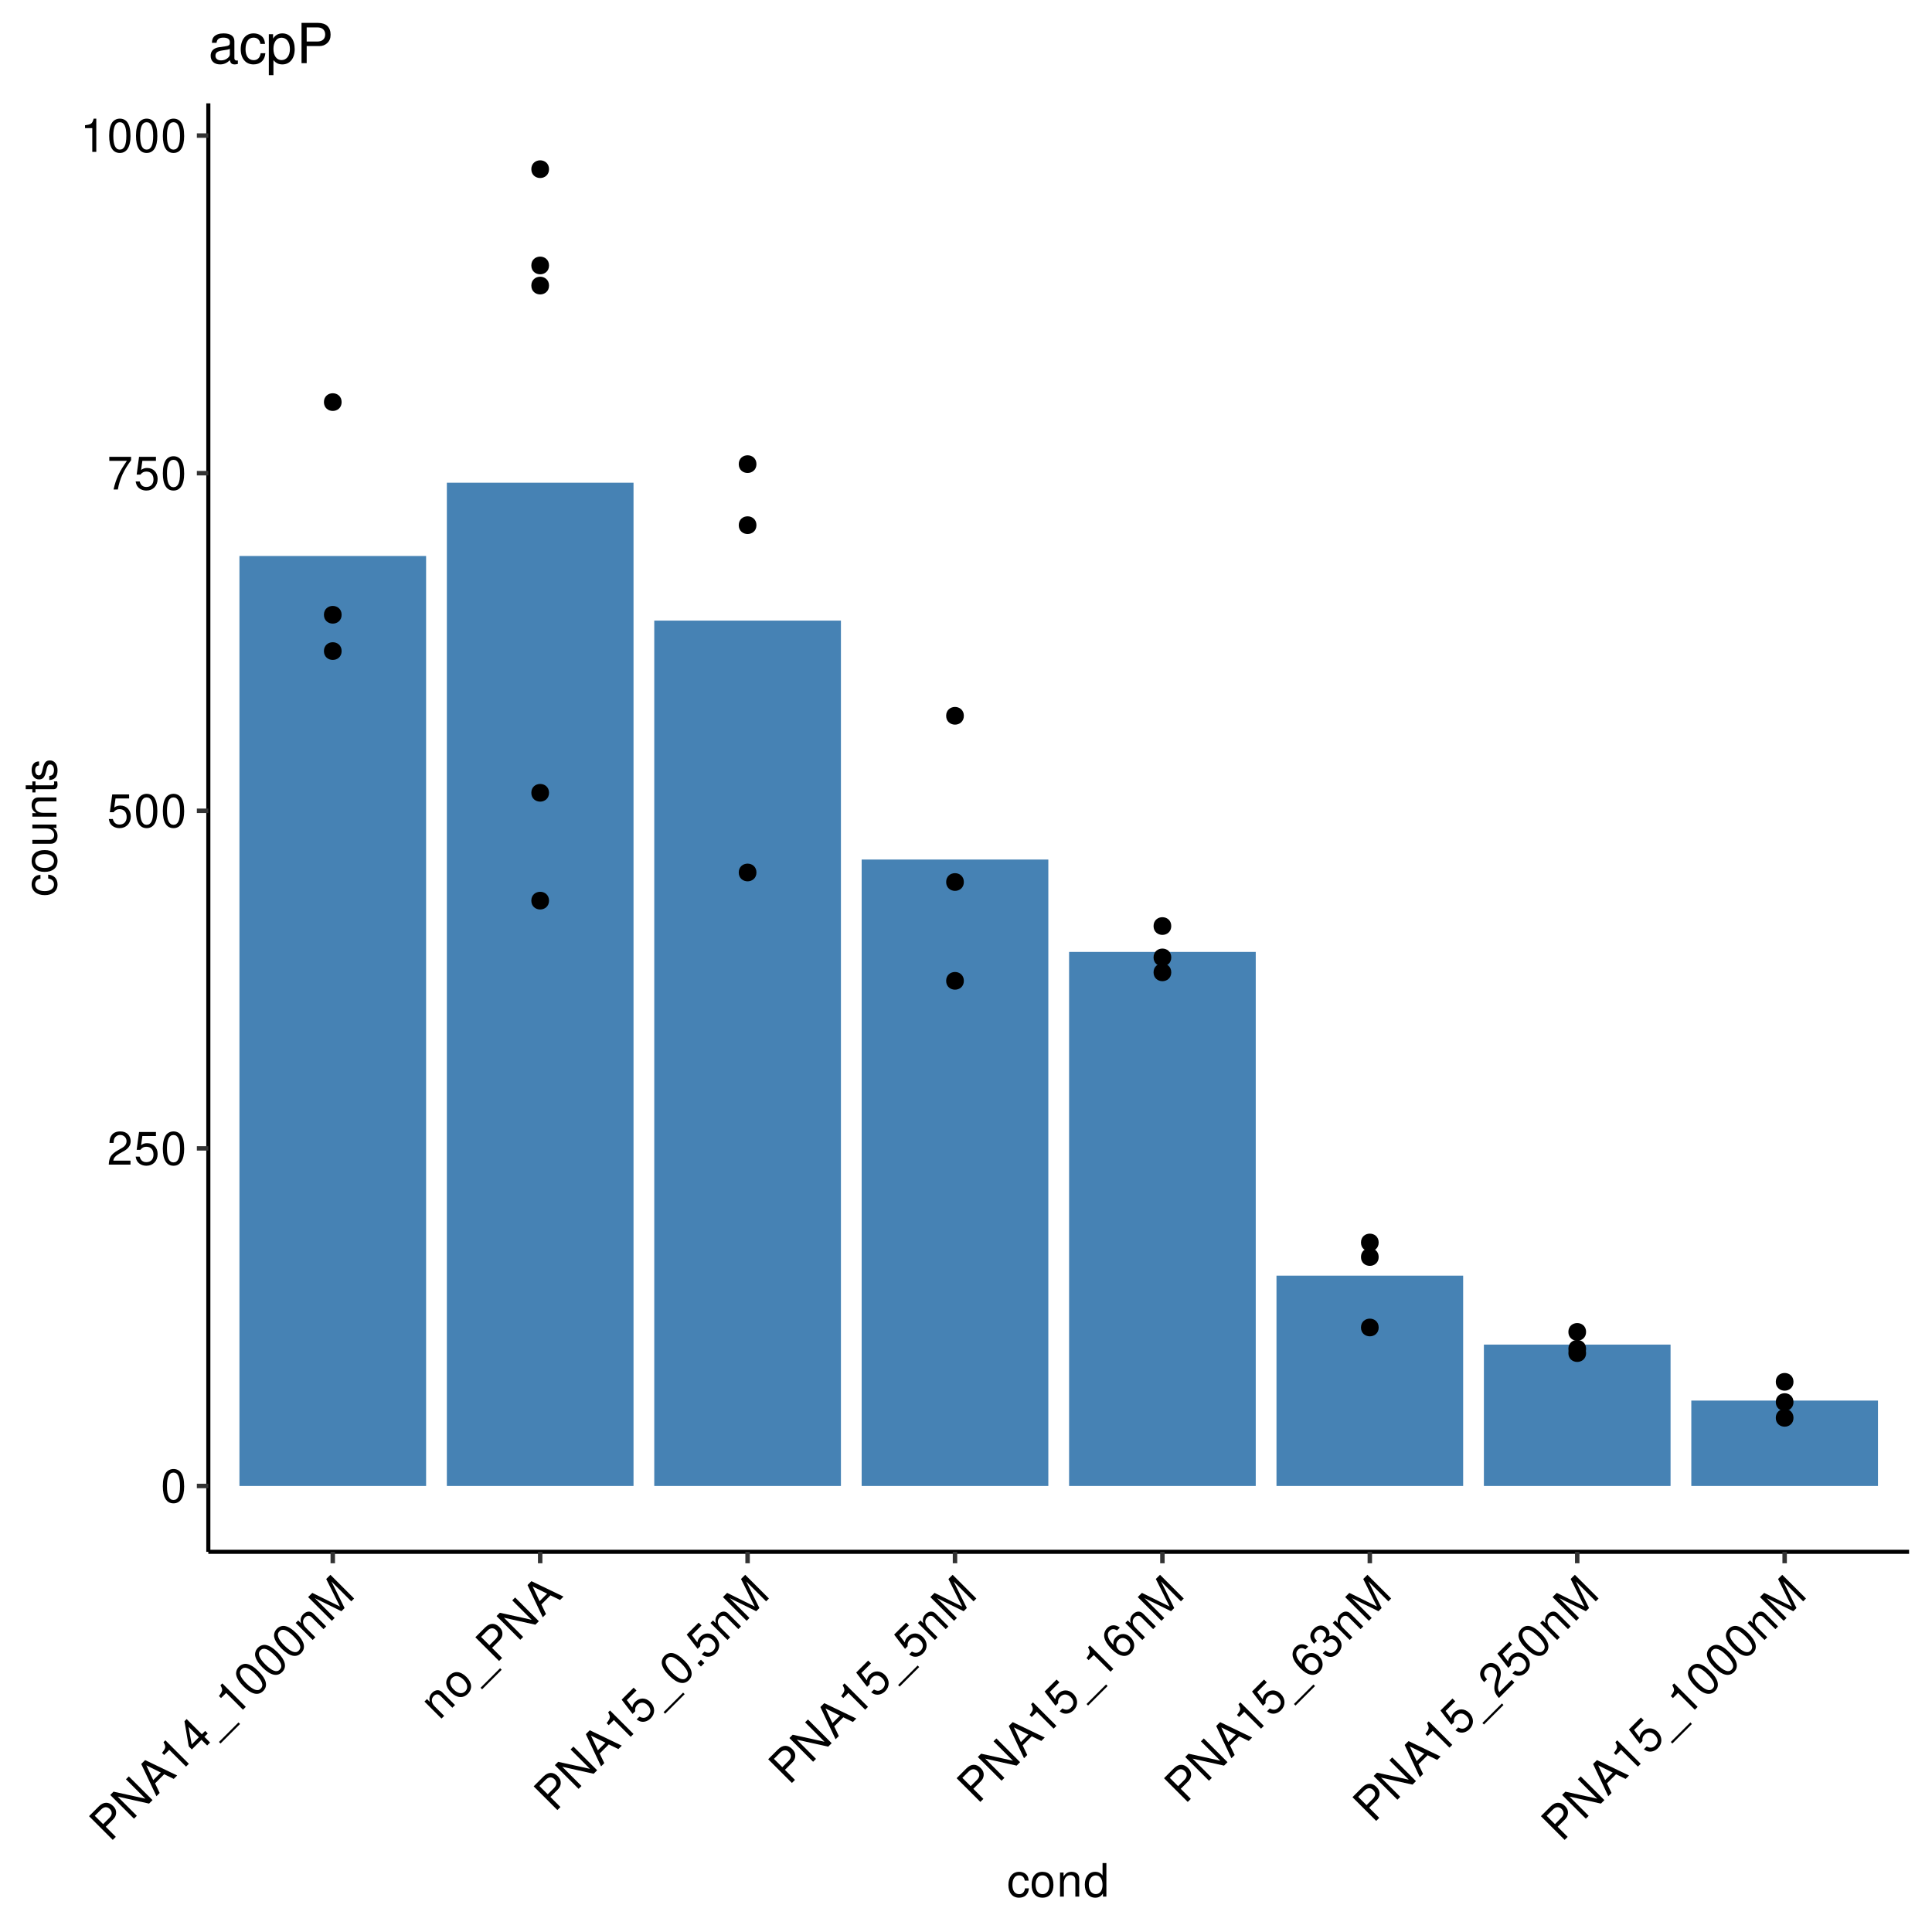 <?xml version="1.0" encoding="UTF-8"?>
<svg xmlns="http://www.w3.org/2000/svg" xmlns:xlink="http://www.w3.org/1999/xlink" width="504pt" height="504pt" viewBox="0 0 504 504" version="1.1">
<defs>
<g>
<symbol overflow="visible" id="glyph0-0">
<path style="stroke:none;" d=""/>
</symbol>
<symbol overflow="visible" id="glyph0-1">
<path style="stroke:none;" d="M 3.297 -8.672 C 2.516 -8.672 1.781 -8.312 1.344 -7.734 C 0.797 -6.953 0.516 -5.812 0.516 -4.203 C 0.516 -1.266 1.469 0.281 3.297 0.281 C 5.094 0.281 6.078 -1.266 6.078 -4.125 C 6.078 -5.812 5.812 -6.938 5.25 -7.734 C 4.812 -8.328 4.109 -8.672 3.297 -8.672 Z M 3.297 -7.734 C 4.438 -7.734 5 -6.578 5 -4.219 C 5 -1.75 4.453 -0.594 3.281 -0.594 C 2.156 -0.594 1.594 -1.797 1.594 -4.188 C 1.594 -6.578 2.156 -7.734 3.297 -7.734 Z M 3.297 -7.734 "/>
</symbol>
<symbol overflow="visible" id="glyph0-2">
<path style="stroke:none;" d="M 6.078 -1.047 L 1.594 -1.047 C 1.703 -1.766 2.094 -2.219 3.125 -2.859 L 4.328 -3.531 C 5.516 -4.188 6.125 -5.078 6.125 -6.141 C 6.125 -6.859 5.844 -7.531 5.344 -8 C 4.844 -8.453 4.219 -8.672 3.406 -8.672 C 2.328 -8.672 1.531 -8.297 1.062 -7.547 C 0.75 -7.094 0.625 -6.547 0.594 -5.672 L 1.656 -5.672 C 1.688 -6.266 1.766 -6.609 1.906 -6.906 C 2.188 -7.422 2.734 -7.75 3.375 -7.75 C 4.328 -7.75 5.047 -7.062 5.047 -6.125 C 5.047 -5.422 4.656 -4.828 3.906 -4.391 L 2.797 -3.75 C 1.016 -2.719 0.5 -1.906 0.406 -0.016 L 6.078 -0.016 Z M 6.078 -1.047 "/>
</symbol>
<symbol overflow="visible" id="glyph0-3">
<path style="stroke:none;" d="M 5.719 -8.516 L 1.312 -8.516 L 0.688 -3.875 L 1.656 -3.875 C 2.141 -4.469 2.562 -4.672 3.234 -4.672 C 4.375 -4.672 5.078 -3.891 5.078 -2.625 C 5.078 -1.406 4.375 -0.656 3.219 -0.656 C 2.297 -0.656 1.734 -1.125 1.469 -2.094 L 0.422 -2.094 C 0.562 -1.391 0.688 -1.062 0.938 -0.75 C 1.422 -0.094 2.281 0.281 3.234 0.281 C 4.953 0.281 6.156 -0.969 6.156 -2.766 C 6.156 -4.453 5.047 -5.609 3.406 -5.609 C 2.812 -5.609 2.328 -5.453 1.844 -5.094 L 2.172 -7.469 L 5.719 -7.469 Z M 5.719 -8.516 "/>
</symbol>
<symbol overflow="visible" id="glyph0-4">
<path style="stroke:none;" d="M 6.234 -8.516 L 0.547 -8.516 L 0.547 -7.469 L 5.141 -7.469 C 3.125 -4.578 2.297 -2.797 1.656 0 L 2.781 0 C 3.25 -2.719 4.312 -5.062 6.234 -7.625 Z M 6.234 -8.516 "/>
</symbol>
<symbol overflow="visible" id="glyph0-5">
<path style="stroke:none;" d="M 3.109 -6.188 L 3.109 0 L 4.156 0 L 4.156 -8.672 L 3.469 -8.672 C 3.094 -7.344 2.859 -7.156 1.219 -6.953 L 1.219 -6.188 Z M 3.109 -6.188 "/>
</symbol>
<symbol overflow="visible" id="glyph0-6">
<path style="stroke:none;" d="M 5.656 -4.172 C 5.609 -4.781 5.469 -5.188 5.234 -5.531 C 4.797 -6.125 4.047 -6.469 3.172 -6.469 C 1.469 -6.469 0.375 -5.125 0.375 -3.031 C 0.375 -1.016 1.453 0.281 3.156 0.281 C 4.656 0.281 5.609 -0.625 5.719 -2.156 L 4.719 -2.156 C 4.547 -1.156 4.031 -0.641 3.188 -0.641 C 2.078 -0.641 1.422 -1.547 1.422 -3.031 C 1.422 -4.609 2.062 -5.547 3.156 -5.547 C 4 -5.547 4.531 -5.047 4.641 -4.172 Z M 5.656 -4.172 "/>
</symbol>
<symbol overflow="visible" id="glyph0-7">
<path style="stroke:none;" d="M 3.266 -6.469 C 1.484 -6.469 0.438 -5.203 0.438 -3.094 C 0.438 -0.969 1.484 0.281 3.281 0.281 C 5.047 0.281 6.125 -0.984 6.125 -3.047 C 6.125 -5.234 5.094 -6.469 3.266 -6.469 Z M 3.281 -5.547 C 4.406 -5.547 5.078 -4.625 5.078 -3.062 C 5.078 -1.578 4.375 -0.641 3.281 -0.641 C 2.156 -0.641 1.469 -1.578 1.469 -3.094 C 1.469 -4.625 2.156 -5.547 3.281 -5.547 Z M 3.281 -5.547 "/>
</symbol>
<symbol overflow="visible" id="glyph0-8">
<path style="stroke:none;" d="M 0.844 -6.281 L 0.844 0 L 1.844 0 L 1.844 -3.469 C 1.844 -4.75 2.516 -5.594 3.547 -5.594 C 4.344 -5.594 4.844 -5.109 4.844 -4.359 L 4.844 0 L 5.844 0 L 5.844 -4.75 C 5.844 -5.797 5.062 -6.469 3.859 -6.469 C 2.922 -6.469 2.312 -6.109 1.766 -5.234 L 1.766 -6.281 Z M 0.844 -6.281 "/>
</symbol>
<symbol overflow="visible" id="glyph0-9">
<path style="stroke:none;" d="M 5.938 -8.75 L 4.938 -8.75 L 4.938 -5.5 C 4.531 -6.125 3.859 -6.469 3.016 -6.469 C 1.375 -6.469 0.312 -5.156 0.312 -3.156 C 0.312 -1.031 1.344 0.281 3.047 0.281 C 3.906 0.281 4.516 -0.047 5.047 -0.828 L 5.047 0 L 5.938 0 Z M 3.188 -5.531 C 4.266 -5.531 4.938 -4.578 4.938 -3.078 C 4.938 -1.625 4.25 -0.656 3.188 -0.656 C 2.094 -0.656 1.359 -1.625 1.359 -3.094 C 1.359 -4.562 2.094 -5.531 3.188 -5.531 Z M 3.188 -5.531 "/>
</symbol>
<symbol overflow="visible" id="glyph1-0">
<path style="stroke:none;" d=""/>
</symbol>
<symbol overflow="visible" id="glyph1-1">
<path style="stroke:none;" d="M -1.062 -4.188 L 0.875 -6.125 C 1.359 -6.609 1.609 -7.141 1.641 -7.766 C 1.672 -8.484 1.438 -9.031 0.859 -9.609 C -0.297 -10.766 -1.641 -10.734 -2.859 -9.516 L -5.422 -6.953 L 0.766 -0.766 L 1.562 -1.562 Z M -1.75 -4.875 L -3.922 -7.047 L -2.281 -8.688 C -1.516 -9.453 -0.672 -9.484 0 -8.812 C 0.688 -8.125 0.656 -7.281 -0.109 -6.516 Z M -1.75 -4.875 "/>
</symbol>
<symbol overflow="visible" id="glyph1-2">
<path style="stroke:none;" d="M -0.703 -11.672 L -1.453 -10.922 L 3.609 -5.859 L -4.688 -7.688 L -5.547 -6.828 L 0.641 -0.641 L 1.391 -1.391 L -3.625 -6.406 L 4.578 -4.578 L 5.484 -5.484 Z M -0.703 -11.672 "/>
</symbol>
<symbol overflow="visible" id="glyph1-3">
<path style="stroke:none;" d="M 2.156 -5.875 L 4.656 -4.656 L 5.547 -5.547 L -2.812 -9.562 L -3.828 -8.547 L 0.141 -0.141 L 0.984 -0.984 L -0.219 -3.5 Z M 1.281 -6.312 L -0.688 -4.344 L -2.5 -8.188 Z M 1.281 -6.312 "/>
</symbol>
<symbol overflow="visible" id="glyph1-4">
<path style="stroke:none;" d="M -2.172 -6.578 L 2.203 -2.203 L 2.938 -2.938 L -3.188 -9.062 L -3.672 -8.578 C -3 -7.375 -3.047 -7.078 -4.062 -5.781 L -3.516 -5.234 Z M -2.172 -6.578 "/>
</symbol>
<symbol overflow="visible" id="glyph1-5">
<path style="stroke:none;" d="M 1.281 -4.25 L 2.766 -2.766 L 3.531 -3.531 L 2.047 -5.016 L 2.922 -5.891 L 2.25 -6.562 L 1.375 -5.688 L -2.594 -9.656 L -3.156 -9.094 L -2.031 -2.531 L -1.234 -1.734 Z M 0.609 -4.922 L -1.266 -3.047 L -2.094 -7.625 Z M 0.609 -4.922 "/>
</symbol>
<symbol overflow="visible" id="glyph1-6">
<path style="stroke:none;" d="M 5.984 -3.828 L 0.891 1.266 L 1.297 1.672 L 6.391 -3.422 Z M 5.984 -3.828 "/>
</symbol>
<symbol overflow="visible" id="glyph1-7">
<path style="stroke:none;" d="M -3.797 -8.453 C -4.344 -7.906 -4.609 -7.141 -4.516 -6.422 C -4.359 -5.484 -3.75 -4.469 -2.609 -3.328 C -0.531 -1.25 1.234 -0.828 2.531 -2.125 C 3.812 -3.406 3.406 -5.188 1.375 -7.219 C 0.188 -8.406 -0.797 -9.016 -1.75 -9.188 C -2.484 -9.297 -3.219 -9.031 -3.797 -8.453 Z M -3.141 -7.797 C -2.328 -8.609 -1.125 -8.188 0.547 -6.516 C 2.297 -4.766 2.734 -3.578 1.891 -2.734 C 1.109 -1.953 -0.141 -2.391 -1.844 -4.094 C -3.531 -5.781 -3.938 -7 -3.141 -7.797 Z M -3.141 -7.797 "/>
</symbol>
<symbol overflow="visible" id="glyph1-8">
<path style="stroke:none;" d="M -3.844 -5.031 L 0.594 -0.594 L 1.297 -1.297 L -1.156 -3.75 C -2.062 -4.656 -2.172 -5.734 -1.438 -6.469 C -0.875 -7.031 -0.188 -7.031 0.344 -6.5 L 3.422 -3.422 L 4.125 -4.125 L 0.766 -7.484 C 0.031 -8.219 -1 -8.156 -1.844 -7.312 C -2.516 -6.641 -2.672 -5.953 -2.453 -4.953 L -3.188 -5.688 Z M -3.844 -5.031 "/>
</symbol>
<symbol overflow="visible" id="glyph1-9">
<path style="stroke:none;" d="M 3.969 -3.969 L 0.531 -10.906 L 5.719 -5.719 L 6.453 -6.453 L 0.266 -12.641 L -0.828 -11.547 L 2.766 -4.359 L -4.453 -7.922 L -5.547 -6.828 L 0.641 -0.641 L 1.375 -1.375 L -3.812 -6.562 L 3.141 -3.141 Z M 3.969 -3.969 "/>
</symbol>
<symbol overflow="visible" id="glyph1-10">
<path style="stroke:none;" d="M -2.266 -6.891 C -3.531 -5.625 -3.359 -3.984 -1.875 -2.5 C -0.375 -1 1.25 -0.844 2.516 -2.109 C 3.766 -3.359 3.625 -5.031 2.172 -6.484 C 0.625 -8.031 -0.969 -8.188 -2.266 -6.891 Z M -1.609 -6.234 C -0.812 -7.031 0.328 -6.859 1.422 -5.766 C 2.484 -4.703 2.641 -3.547 1.859 -2.766 C 1.078 -1.984 -0.078 -2.141 -1.156 -3.219 C -2.234 -4.297 -2.391 -5.453 -1.609 -6.234 Z M -1.609 -6.234 "/>
</symbol>
<symbol overflow="visible" id="glyph1-11">
<path style="stroke:none;" d="M -1.969 -10.062 L -5.094 -6.938 L -2.25 -3.219 L -1.562 -3.906 C -1.641 -4.672 -1.484 -5.109 -1.016 -5.578 C -0.203 -6.391 0.844 -6.344 1.734 -5.453 C 2.594 -4.594 2.625 -3.562 1.812 -2.75 C 1.156 -2.094 0.422 -2.016 -0.453 -2.516 L -1.188 -1.781 C -0.594 -1.375 -0.266 -1.234 0.125 -1.188 C 0.938 -1.062 1.812 -1.406 2.484 -2.078 C 3.703 -3.297 3.672 -5.047 2.406 -6.312 C 1.203 -7.516 -0.406 -7.531 -1.562 -6.375 C -1.984 -5.953 -2.219 -5.5 -2.312 -4.906 L -3.75 -6.812 L -1.234 -9.328 Z M -1.969 -10.062 "/>
</symbol>
<symbol overflow="visible" id="glyph1-12">
<path style="stroke:none;" d="M 0.734 -2.516 L -0.156 -1.625 L 0.734 -0.734 L 1.625 -1.625 Z M 0.734 -2.516 "/>
</symbol>
<symbol overflow="visible" id="glyph1-13">
<path style="stroke:none;" d="M -0.328 -8.766 C -1.469 -9.625 -2.688 -9.562 -3.609 -8.641 C -4.266 -7.984 -4.547 -7.078 -4.359 -6.172 C -4.125 -5.188 -3.547 -4.266 -2.438 -3.156 C -1.406 -2.125 -0.594 -1.625 0.312 -1.438 C 1.125 -1.25 1.922 -1.516 2.594 -2.188 C 3.734 -3.328 3.703 -5.016 2.5 -6.219 C 1.375 -7.344 -0.203 -7.391 -1.281 -6.312 C -1.875 -5.719 -2.109 -5.016 -1.984 -4.234 C -3.484 -5.766 -3.859 -7.078 -3 -7.938 C -2.469 -8.469 -1.781 -8.5 -1.062 -8.031 Z M -0.703 -5.547 C 0.016 -6.266 0.969 -6.219 1.797 -5.391 C 2.562 -4.625 2.609 -3.547 1.922 -2.859 C 1.234 -2.172 0.125 -2.219 -0.656 -3 C -1.422 -3.766 -1.453 -4.797 -0.703 -5.547 Z M -0.703 -5.547 "/>
</symbol>
<symbol overflow="visible" id="glyph1-14">
<path style="stroke:none;" d="M -0.953 -4.703 L -0.547 -5.109 C 0.266 -5.922 1.094 -5.969 1.828 -5.234 C 2.609 -4.453 2.594 -3.531 1.812 -2.75 C 1 -1.938 0.188 -1.969 -0.766 -2.797 L -1.5 -2.062 C -0.984 -1.609 -0.578 -1.359 -0.172 -1.234 C 0.75 -0.938 1.641 -1.234 2.453 -2.047 C 3.688 -3.281 3.75 -4.844 2.578 -6.016 C 1.797 -6.797 1.078 -6.922 0.094 -6.438 C 0.422 -7.234 0.281 -7.938 -0.328 -8.547 C -1.391 -9.609 -2.703 -9.547 -3.844 -8.406 C -5.047 -7.203 -5.031 -5.875 -3.766 -4.547 L -3 -5.312 C -3.375 -5.688 -3.547 -5.922 -3.641 -6.203 C -3.828 -6.734 -3.656 -7.312 -3.203 -7.766 C -2.531 -8.438 -1.734 -8.422 -1.078 -7.766 C -0.641 -7.328 -0.516 -6.922 -0.703 -6.453 C -0.828 -6.141 -1.062 -5.844 -1.578 -5.328 Z M -0.953 -4.703 "/>
</symbol>
<symbol overflow="visible" id="glyph1-15">
<path style="stroke:none;" d="M 3.562 -5.031 L 0.391 -1.859 C -0.047 -2.453 -0.078 -3.047 0.188 -4.219 L 0.562 -5.562 C 0.938 -6.875 0.734 -7.922 -0.016 -8.672 C -0.516 -9.172 -1.203 -9.453 -1.875 -9.438 C -2.562 -9.406 -3.141 -9.109 -3.719 -8.531 C -4.484 -7.766 -4.781 -6.938 -4.594 -6.094 C -4.484 -5.547 -4.188 -5.062 -3.594 -4.438 L -2.844 -5.188 C -3.25 -5.625 -3.422 -5.922 -3.547 -6.234 C -3.703 -6.797 -3.547 -7.422 -3.094 -7.875 C -2.422 -8.547 -1.438 -8.562 -0.766 -7.891 C -0.266 -7.391 -0.109 -6.703 -0.344 -5.875 L -0.672 -4.641 C -1.203 -2.641 -0.984 -1.703 0.266 -0.297 L 4.281 -4.312 Z M 3.562 -5.031 "/>
</symbol>
<symbol overflow="visible" id="glyph2-0">
<path style="stroke:none;" d=""/>
</symbol>
<symbol overflow="visible" id="glyph2-1">
<path style="stroke:none;" d="M -4.172 -5.656 C -4.781 -5.609 -5.188 -5.469 -5.531 -5.234 C -6.125 -4.797 -6.469 -4.047 -6.469 -3.172 C -6.469 -1.469 -5.125 -0.375 -3.031 -0.375 C -1.016 -0.375 0.281 -1.453 0.281 -3.156 C 0.281 -4.656 -0.625 -5.609 -2.156 -5.719 L -2.156 -4.719 C -1.156 -4.547 -0.641 -4.031 -0.641 -3.188 C -0.641 -2.078 -1.547 -1.422 -3.031 -1.422 C -4.609 -1.422 -5.547 -2.062 -5.547 -3.156 C -5.547 -4 -5.047 -4.531 -4.172 -4.641 Z M -4.172 -5.656 "/>
</symbol>
<symbol overflow="visible" id="glyph2-2">
<path style="stroke:none;" d="M -6.469 -3.266 C -6.469 -1.484 -5.203 -0.438 -3.094 -0.438 C -0.969 -0.438 0.281 -1.484 0.281 -3.281 C 0.281 -5.047 -0.984 -6.125 -3.047 -6.125 C -5.234 -6.125 -6.469 -5.094 -6.469 -3.266 Z M -5.547 -3.281 C -5.547 -4.406 -4.625 -5.078 -3.062 -5.078 C -1.578 -5.078 -0.641 -4.375 -0.641 -3.281 C -0.641 -2.156 -1.578 -1.469 -3.094 -1.469 C -4.625 -1.469 -5.547 -2.156 -5.547 -3.281 Z M -5.547 -3.281 "/>
</symbol>
<symbol overflow="visible" id="glyph2-3">
<path style="stroke:none;" d="M 0 -5.781 L -6.281 -5.781 L -6.281 -4.781 L -2.719 -4.781 C -1.438 -4.781 -0.594 -4.109 -0.594 -3.078 C -0.594 -2.281 -1.078 -1.781 -1.844 -1.781 L -6.281 -1.781 L -6.281 -0.781 L -1.438 -0.781 C -0.391 -0.781 0.281 -1.562 0.281 -2.781 C 0.281 -3.703 -0.047 -4.297 -0.875 -4.891 L 0 -4.891 Z M 0 -5.781 "/>
</symbol>
<symbol overflow="visible" id="glyph2-4">
<path style="stroke:none;" d="M -6.281 -0.844 L 0 -0.844 L 0 -1.844 L -3.469 -1.844 C -4.75 -1.844 -5.594 -2.516 -5.594 -3.547 C -5.594 -4.344 -5.109 -4.844 -4.359 -4.844 L 0 -4.844 L 0 -5.844 L -4.75 -5.844 C -5.797 -5.844 -6.469 -5.062 -6.469 -3.859 C -6.469 -2.922 -6.109 -2.312 -5.234 -1.766 L -6.281 -1.766 Z M -6.281 -0.844 "/>
</symbol>
<symbol overflow="visible" id="glyph2-5">
<path style="stroke:none;" d="M -6.281 -3.047 L -6.281 -2.016 L -8.016 -2.016 L -8.016 -1.016 L -6.281 -1.016 L -6.281 -0.172 L -5.469 -0.172 L -5.469 -1.016 L -0.719 -1.016 C -0.078 -1.016 0.281 -1.453 0.281 -2.234 C 0.281 -2.5 0.25 -2.719 0.188 -3.047 L -0.641 -3.047 C -0.609 -2.906 -0.594 -2.766 -0.594 -2.562 C -0.594 -2.141 -0.719 -2.016 -1.156 -2.016 L -5.469 -2.016 L -5.469 -3.047 Z M -6.281 -3.047 "/>
</symbol>
<symbol overflow="visible" id="glyph2-6">
<path style="stroke:none;" d="M -4.531 -5.25 C -5.766 -5.25 -6.469 -4.422 -6.469 -2.969 C -6.469 -1.516 -5.719 -0.562 -4.547 -0.562 C -3.562 -0.562 -3.094 -1.062 -2.734 -2.562 L -2.516 -3.484 C -2.344 -4.188 -2.094 -4.469 -1.641 -4.469 C -1.047 -4.469 -0.641 -3.875 -0.641 -3 C -0.641 -2.453 -0.797 -2 -1.062 -1.75 C -1.25 -1.594 -1.422 -1.531 -1.875 -1.469 L -1.875 -0.406 C -0.422 -0.453 0.281 -1.266 0.281 -2.922 C 0.281 -4.5 -0.5 -5.516 -1.719 -5.516 C -2.656 -5.516 -3.172 -4.984 -3.469 -3.734 L -3.703 -2.766 C -3.891 -1.953 -4.156 -1.609 -4.594 -1.609 C -5.188 -1.609 -5.547 -2.125 -5.547 -2.938 C -5.547 -3.75 -5.203 -4.172 -4.531 -4.203 Z M -4.531 -5.25 "/>
</symbol>
<symbol overflow="visible" id="glyph3-0">
<path style="stroke:none;" d=""/>
</symbol>
<symbol overflow="visible" id="glyph3-1">
<path style="stroke:none;" d="M 7.703 -0.703 C 7.578 -0.672 7.516 -0.672 7.453 -0.672 C 7.031 -0.672 6.797 -0.891 6.797 -1.266 L 6.797 -5.703 C 6.797 -7.047 5.812 -7.766 3.969 -7.766 C 2.859 -7.766 1.969 -7.453 1.453 -6.891 C 1.109 -6.5 0.969 -6.062 0.938 -5.312 L 2.141 -5.312 C 2.25 -6.234 2.797 -6.656 3.922 -6.656 C 5.016 -6.656 5.609 -6.25 5.609 -5.531 L 5.609 -5.219 C 5.594 -4.703 5.328 -4.516 4.344 -4.375 C 2.656 -4.156 2.391 -4.109 1.938 -3.922 C 1.047 -3.547 0.609 -2.875 0.609 -1.906 C 0.609 -0.531 1.562 0.328 3.078 0.328 C 4.031 0.328 4.797 0 5.641 -0.781 C 5.734 0 6.109 0.328 6.891 0.328 C 7.141 0.328 7.297 0.297 7.703 0.203 Z M 5.609 -2.375 C 5.609 -1.969 5.484 -1.734 5.125 -1.391 C 4.641 -0.953 4.047 -0.719 3.344 -0.719 C 2.406 -0.719 1.859 -1.172 1.859 -1.938 C 1.859 -2.719 2.375 -3.125 3.672 -3.312 C 4.953 -3.484 5.203 -3.547 5.609 -3.734 Z M 5.609 -2.375 "/>
</symbol>
<symbol overflow="visible" id="glyph3-2">
<path style="stroke:none;" d="M 6.781 -5.016 C 6.734 -5.75 6.562 -6.219 6.281 -6.641 C 5.766 -7.344 4.859 -7.766 3.797 -7.766 C 1.75 -7.766 0.453 -6.156 0.453 -3.641 C 0.453 -1.203 1.75 0.328 3.781 0.328 C 5.594 0.328 6.734 -0.75 6.875 -2.594 L 5.656 -2.594 C 5.453 -1.391 4.844 -0.781 3.812 -0.781 C 2.5 -0.781 1.703 -1.859 1.703 -3.641 C 1.703 -5.531 2.484 -6.656 3.781 -6.656 C 4.797 -6.656 5.438 -6.062 5.578 -5.016 Z M 6.781 -5.016 "/>
</symbol>
<symbol overflow="visible" id="glyph3-3">
<path style="stroke:none;" d="M 0.781 3.141 L 1.984 3.141 L 1.984 -0.797 C 2.625 -0.016 3.328 0.328 4.312 0.328 C 6.266 0.328 7.531 -1.234 7.531 -3.641 C 7.531 -6.188 6.297 -7.766 4.297 -7.766 C 3.266 -7.766 2.453 -7.297 1.891 -6.406 L 1.891 -7.547 L 0.781 -7.547 Z M 4.094 -6.641 C 5.422 -6.641 6.281 -5.469 6.281 -3.672 C 6.281 -1.953 5.406 -0.797 4.094 -0.797 C 2.812 -0.797 1.984 -1.938 1.984 -3.719 C 1.984 -5.484 2.812 -6.641 4.094 -6.641 Z M 4.094 -6.641 "/>
</symbol>
<symbol overflow="visible" id="glyph3-4">
<path style="stroke:none;" d="M 2.656 -4.453 L 5.953 -4.453 C 6.766 -4.453 7.422 -4.703 7.984 -5.203 C 8.609 -5.781 8.891 -6.453 8.891 -7.422 C 8.891 -9.391 7.719 -10.5 5.641 -10.5 L 1.312 -10.5 L 1.312 0 L 2.656 0 Z M 2.656 -5.641 L 2.656 -9.328 L 5.453 -9.328 C 6.734 -9.328 7.484 -8.625 7.484 -7.484 C 7.484 -6.328 6.734 -5.641 5.453 -5.641 Z M 2.656 -5.641 "/>
</symbol>
</g>
<clipPath id="clip1">
  <path d="M 54.348 26.957 L 498.023 26.957 L 498.023 404.824 L 54.348 404.824 Z M 54.348 26.957 "/>
</clipPath>
</defs>
<g id="surface1669">
<rect x="0" y="0" width="504" height="504" style="fill:rgb(100%,100%,100%);fill-opacity:1;stroke:none;"/>
<rect x="0" y="0" width="504" height="504" style="fill:rgb(100%,100%,100%);fill-opacity:1;stroke:none;"/>
<path style="fill:none;stroke-width:1.164;stroke-linecap:round;stroke-linejoin:round;stroke:rgb(100%,100%,100%);stroke-opacity:1;stroke-miterlimit:10;" d="M 0 504 L 504 504 L 504 0 L 0 0 Z M 0 504 "/>
<g clip-path="url(#clip1)" clip-rule="nonzero">
<path style=" stroke:none;fill-rule:nonzero;fill:rgb(100%,100%,100%);fill-opacity:1;" d="M 54.348 404.82 L 498.023 404.82 L 498.023 26.953 L 54.348 26.953 Z M 54.348 404.82 "/>
</g>
<path style=" stroke:none;fill-rule:nonzero;fill:rgb(27.451%,50.98%,70.588%);fill-opacity:1;" d="M 62.461 387.645 L 111.156 387.645 L 111.156 145.039 L 62.461 145.039 Z M 62.461 387.645 "/>
<path style=" stroke:none;fill-rule:nonzero;fill:rgb(27.451%,50.98%,70.588%);fill-opacity:1;" d="M 116.57 387.645 L 165.266 387.645 L 165.266 125.926 L 116.57 125.926 Z M 116.57 387.645 "/>
<path style=" stroke:none;fill-rule:nonzero;fill:rgb(27.451%,50.98%,70.588%);fill-opacity:1;" d="M 170.676 387.645 L 219.371 387.645 L 219.371 161.895 L 170.676 161.895 Z M 170.676 387.645 "/>
<path style=" stroke:none;fill-rule:nonzero;fill:rgb(27.451%,50.98%,70.588%);fill-opacity:1;" d="M 224.781 387.645 L 273.477 387.645 L 273.477 224.23 L 224.781 224.23 Z M 224.781 387.645 "/>
<path style=" stroke:none;fill-rule:nonzero;fill:rgb(27.451%,50.98%,70.588%);fill-opacity:1;" d="M 278.891 387.645 L 327.586 387.645 L 327.586 248.328 L 278.891 248.328 Z M 278.891 387.645 "/>
<path style=" stroke:none;fill-rule:nonzero;fill:rgb(27.451%,50.98%,70.588%);fill-opacity:1;" d="M 332.996 387.645 L 381.691 387.645 L 381.691 332.781 L 332.996 332.781 Z M 332.996 387.645 "/>
<path style=" stroke:none;fill-rule:nonzero;fill:rgb(27.451%,50.98%,70.588%);fill-opacity:1;" d="M 387.102 387.645 L 435.797 387.645 L 435.797 350.762 L 387.102 350.762 Z M 387.102 387.645 "/>
<path style=" stroke:none;fill-rule:nonzero;fill:rgb(27.451%,50.98%,70.588%);fill-opacity:1;" d="M 441.211 387.645 L 489.906 387.645 L 489.906 365.367 L 441.211 365.367 Z M 441.211 387.645 "/>
<path style="fill-rule:nonzero;fill:rgb(0%,0%,0%);fill-opacity:1;stroke-width:0.709;stroke-linecap:round;stroke-linejoin:round;stroke:rgb(0%,0%,0%);stroke-opacity:1;stroke-miterlimit:10;" d="M 142.871 234.949 C 142.871 237.555 138.961 237.555 138.961 234.949 C 138.961 232.344 142.871 232.344 142.871 234.949 "/>
<path style="fill-rule:nonzero;fill:rgb(0%,0%,0%);fill-opacity:1;stroke-width:0.709;stroke-linecap:round;stroke-linejoin:round;stroke:rgb(0%,0%,0%);stroke-opacity:1;stroke-miterlimit:10;" d="M 251.086 186.73 C 251.086 189.336 247.176 189.336 247.176 186.73 C 247.176 184.121 251.086 184.121 251.086 186.73 "/>
<path style="fill-rule:nonzero;fill:rgb(0%,0%,0%);fill-opacity:1;stroke-width:0.709;stroke-linecap:round;stroke-linejoin:round;stroke:rgb(0%,0%,0%);stroke-opacity:1;stroke-miterlimit:10;" d="M 196.98 227.605 C 196.98 230.211 193.07 230.211 193.07 227.605 C 193.07 224.996 196.98 224.996 196.98 227.605 "/>
<path style="fill-rule:nonzero;fill:rgb(0%,0%,0%);fill-opacity:1;stroke-width:0.709;stroke-linecap:round;stroke-linejoin:round;stroke:rgb(0%,0%,0%);stroke-opacity:1;stroke-miterlimit:10;" d="M 142.871 44.133 C 142.871 46.738 138.961 46.738 138.961 44.133 C 138.961 41.523 142.871 41.523 142.871 44.133 "/>
<path style="fill-rule:nonzero;fill:rgb(0%,0%,0%);fill-opacity:1;stroke-width:0.709;stroke-linecap:round;stroke-linejoin:round;stroke:rgb(0%,0%,0%);stroke-opacity:1;stroke-miterlimit:10;" d="M 251.086 255.871 C 251.086 258.477 247.176 258.477 247.176 255.871 C 247.176 253.262 251.086 253.262 251.086 255.871 "/>
<path style="fill-rule:nonzero;fill:rgb(0%,0%,0%);fill-opacity:1;stroke-width:0.709;stroke-linecap:round;stroke-linejoin:round;stroke:rgb(0%,0%,0%);stroke-opacity:1;stroke-miterlimit:10;" d="M 196.98 137 C 196.98 139.609 193.07 139.609 193.07 137 C 193.07 134.395 196.98 134.395 196.98 137 "/>
<path style="fill-rule:nonzero;fill:rgb(0%,0%,0%);fill-opacity:1;stroke-width:0.709;stroke-linecap:round;stroke-linejoin:round;stroke:rgb(0%,0%,0%);stroke-opacity:1;stroke-miterlimit:10;" d="M 142.871 206.816 C 142.871 209.422 138.961 209.422 138.961 206.816 C 138.961 204.211 142.871 204.211 142.871 206.816 "/>
<path style="fill-rule:nonzero;fill:rgb(0%,0%,0%);fill-opacity:1;stroke-width:0.709;stroke-linecap:round;stroke-linejoin:round;stroke:rgb(0%,0%,0%);stroke-opacity:1;stroke-miterlimit:10;" d="M 251.086 230.09 C 251.086 232.699 247.176 232.699 247.176 230.09 C 247.176 227.484 251.086 227.484 251.086 230.09 "/>
<path style="fill-rule:nonzero;fill:rgb(0%,0%,0%);fill-opacity:1;stroke-width:0.709;stroke-linecap:round;stroke-linejoin:round;stroke:rgb(0%,0%,0%);stroke-opacity:1;stroke-miterlimit:10;" d="M 196.98 121.078 C 196.98 123.684 193.07 123.684 193.07 121.078 C 193.07 118.473 196.98 118.473 196.98 121.078 "/>
<path style="fill-rule:nonzero;fill:rgb(0%,0%,0%);fill-opacity:1;stroke-width:0.709;stroke-linecap:round;stroke-linejoin:round;stroke:rgb(0%,0%,0%);stroke-opacity:1;stroke-miterlimit:10;" d="M 305.191 253.656 C 305.191 256.262 301.281 256.262 301.281 253.656 C 301.281 251.047 305.191 251.047 305.191 253.656 "/>
<path style="fill-rule:nonzero;fill:rgb(0%,0%,0%);fill-opacity:1;stroke-width:0.709;stroke-linecap:round;stroke-linejoin:round;stroke:rgb(0%,0%,0%);stroke-opacity:1;stroke-miterlimit:10;" d="M 359.301 346.301 C 359.301 348.906 355.391 348.906 355.391 346.301 C 355.391 343.695 359.301 343.695 359.301 346.301 "/>
<path style="fill-rule:nonzero;fill:rgb(0%,0%,0%);fill-opacity:1;stroke-width:0.709;stroke-linecap:round;stroke-linejoin:round;stroke:rgb(0%,0%,0%);stroke-opacity:1;stroke-miterlimit:10;" d="M 413.406 351.863 C 413.406 354.469 409.496 354.469 409.496 351.863 C 409.496 349.258 413.406 349.258 413.406 351.863 "/>
<path style="fill-rule:nonzero;fill:rgb(0%,0%,0%);fill-opacity:1;stroke-width:0.709;stroke-linecap:round;stroke-linejoin:round;stroke:rgb(0%,0%,0%);stroke-opacity:1;stroke-miterlimit:10;" d="M 467.512 369.871 C 467.512 372.48 463.602 372.48 463.602 369.871 C 463.602 367.266 467.512 367.266 467.512 369.871 "/>
<path style="fill-rule:nonzero;fill:rgb(0%,0%,0%);fill-opacity:1;stroke-width:0.709;stroke-linecap:round;stroke-linejoin:round;stroke:rgb(0%,0%,0%);stroke-opacity:1;stroke-miterlimit:10;" d="M 88.766 160.375 C 88.766 162.98 84.855 162.98 84.855 160.375 C 84.855 157.77 88.766 157.77 88.766 160.375 "/>
<path style="fill-rule:nonzero;fill:rgb(0%,0%,0%);fill-opacity:1;stroke-width:0.709;stroke-linecap:round;stroke-linejoin:round;stroke:rgb(0%,0%,0%);stroke-opacity:1;stroke-miterlimit:10;" d="M 142.871 69.25 C 142.871 71.855 138.961 71.855 138.961 69.25 C 138.961 66.645 142.871 66.645 142.871 69.25 "/>
<path style="fill-rule:nonzero;fill:rgb(0%,0%,0%);fill-opacity:1;stroke-width:0.709;stroke-linecap:round;stroke-linejoin:round;stroke:rgb(0%,0%,0%);stroke-opacity:1;stroke-miterlimit:10;" d="M 305.191 249.762 C 305.191 252.367 301.281 252.367 301.281 249.762 C 301.281 247.152 305.191 247.152 305.191 249.762 "/>
<path style="fill-rule:nonzero;fill:rgb(0%,0%,0%);fill-opacity:1;stroke-width:0.709;stroke-linecap:round;stroke-linejoin:round;stroke:rgb(0%,0%,0%);stroke-opacity:1;stroke-miterlimit:10;" d="M 359.301 324.129 C 359.301 326.734 355.391 326.734 355.391 324.129 C 355.391 321.523 359.301 321.523 359.301 324.129 "/>
<path style="fill-rule:nonzero;fill:rgb(0%,0%,0%);fill-opacity:1;stroke-width:0.709;stroke-linecap:round;stroke-linejoin:round;stroke:rgb(0%,0%,0%);stroke-opacity:1;stroke-miterlimit:10;" d="M 413.406 347.453 C 413.406 350.059 409.496 350.059 409.496 347.453 C 409.496 344.848 413.406 344.848 413.406 347.453 "/>
<path style="fill-rule:nonzero;fill:rgb(0%,0%,0%);fill-opacity:1;stroke-width:0.709;stroke-linecap:round;stroke-linejoin:round;stroke:rgb(0%,0%,0%);stroke-opacity:1;stroke-miterlimit:10;" d="M 467.512 360.477 C 467.512 363.082 463.602 363.082 463.602 360.477 C 463.602 357.871 467.512 357.871 467.512 360.477 "/>
<path style="fill-rule:nonzero;fill:rgb(0%,0%,0%);fill-opacity:1;stroke-width:0.709;stroke-linecap:round;stroke-linejoin:round;stroke:rgb(0%,0%,0%);stroke-opacity:1;stroke-miterlimit:10;" d="M 88.766 169.848 C 88.766 172.453 84.855 172.453 84.855 169.848 C 84.855 167.242 88.766 167.242 88.766 169.848 "/>
<path style="fill-rule:nonzero;fill:rgb(0%,0%,0%);fill-opacity:1;stroke-width:0.709;stroke-linecap:round;stroke-linejoin:round;stroke:rgb(0%,0%,0%);stroke-opacity:1;stroke-miterlimit:10;" d="M 142.871 74.5 C 142.871 77.105 138.961 77.105 138.961 74.5 C 138.961 71.891 142.871 71.891 142.871 74.5 "/>
<path style="fill-rule:nonzero;fill:rgb(0%,0%,0%);fill-opacity:1;stroke-width:0.709;stroke-linecap:round;stroke-linejoin:round;stroke:rgb(0%,0%,0%);stroke-opacity:1;stroke-miterlimit:10;" d="M 305.191 241.578 C 305.191 244.184 301.281 244.184 301.281 241.578 C 301.281 238.969 305.191 238.969 305.191 241.578 "/>
<path style="fill-rule:nonzero;fill:rgb(0%,0%,0%);fill-opacity:1;stroke-width:0.709;stroke-linecap:round;stroke-linejoin:round;stroke:rgb(0%,0%,0%);stroke-opacity:1;stroke-miterlimit:10;" d="M 359.301 327.918 C 359.301 330.523 355.391 330.523 355.391 327.918 C 355.391 325.312 359.301 325.312 359.301 327.918 "/>
<path style="fill-rule:nonzero;fill:rgb(0%,0%,0%);fill-opacity:1;stroke-width:0.709;stroke-linecap:round;stroke-linejoin:round;stroke:rgb(0%,0%,0%);stroke-opacity:1;stroke-miterlimit:10;" d="M 413.406 352.98 C 413.406 355.586 409.496 355.586 409.496 352.98 C 409.496 350.371 413.406 350.371 413.406 352.98 "/>
<path style="fill-rule:nonzero;fill:rgb(0%,0%,0%);fill-opacity:1;stroke-width:0.709;stroke-linecap:round;stroke-linejoin:round;stroke:rgb(0%,0%,0%);stroke-opacity:1;stroke-miterlimit:10;" d="M 467.512 365.758 C 467.512 368.363 463.602 368.363 463.602 365.758 C 463.602 363.152 467.512 363.152 467.512 365.758 "/>
<path style="fill-rule:nonzero;fill:rgb(0%,0%,0%);fill-opacity:1;stroke-width:0.709;stroke-linecap:round;stroke-linejoin:round;stroke:rgb(0%,0%,0%);stroke-opacity:1;stroke-miterlimit:10;" d="M 88.766 104.895 C 88.766 107.5 84.855 107.5 84.855 104.895 C 84.855 102.289 88.766 102.289 88.766 104.895 "/>
<path style="fill:none;stroke-width:1.067;stroke-linecap:butt;stroke-linejoin:round;stroke:rgb(0%,0%,0%);stroke-opacity:1;stroke-miterlimit:10;" d="M 54.348 404.82 L 54.348 26.957 "/>
<g style="fill:rgb(0%,0%,0%);fill-opacity:1;">
  <use xlink:href="#glyph0-1" x="41.965" y="391.893"/>
</g>
<g style="fill:rgb(0%,0%,0%);fill-opacity:1;">
  <use xlink:href="#glyph0-2" x="27.965" y="303.826"/>
  <use xlink:href="#glyph0-3" x="34.965" y="303.826"/>
  <use xlink:href="#glyph0-1" x="41.965" y="303.826"/>
</g>
<g style="fill:rgb(0%,0%,0%);fill-opacity:1;">
  <use xlink:href="#glyph0-3" x="27.965" y="215.756"/>
  <use xlink:href="#glyph0-1" x="34.965" y="215.756"/>
  <use xlink:href="#glyph0-1" x="41.965" y="215.756"/>
</g>
<g style="fill:rgb(0%,0%,0%);fill-opacity:1;">
  <use xlink:href="#glyph0-4" x="27.965" y="127.689"/>
  <use xlink:href="#glyph0-3" x="34.965" y="127.689"/>
  <use xlink:href="#glyph0-1" x="41.965" y="127.689"/>
</g>
<g style="fill:rgb(0%,0%,0%);fill-opacity:1;">
  <use xlink:href="#glyph0-5" x="20.965" y="39.619"/>
  <use xlink:href="#glyph0-1" x="27.965" y="39.619"/>
  <use xlink:href="#glyph0-1" x="34.965" y="39.619"/>
  <use xlink:href="#glyph0-1" x="41.965" y="39.619"/>
</g>
<path style="fill:none;stroke-width:1.164;stroke-linecap:butt;stroke-linejoin:round;stroke:rgb(20%,20%,20%);stroke-opacity:1;stroke-miterlimit:10;" d="M 51.355 387.645 L 54.348 387.645 "/>
<path style="fill:none;stroke-width:1.164;stroke-linecap:butt;stroke-linejoin:round;stroke:rgb(20%,20%,20%);stroke-opacity:1;stroke-miterlimit:10;" d="M 51.355 299.578 L 54.348 299.578 "/>
<path style="fill:none;stroke-width:1.164;stroke-linecap:butt;stroke-linejoin:round;stroke:rgb(20%,20%,20%);stroke-opacity:1;stroke-miterlimit:10;" d="M 51.355 211.508 L 54.348 211.508 "/>
<path style="fill:none;stroke-width:1.164;stroke-linecap:butt;stroke-linejoin:round;stroke:rgb(20%,20%,20%);stroke-opacity:1;stroke-miterlimit:10;" d="M 51.355 123.441 L 54.348 123.441 "/>
<path style="fill:none;stroke-width:1.164;stroke-linecap:butt;stroke-linejoin:round;stroke:rgb(20%,20%,20%);stroke-opacity:1;stroke-miterlimit:10;" d="M 51.355 35.371 L 54.348 35.371 "/>
<path style="fill:none;stroke-width:1.067;stroke-linecap:butt;stroke-linejoin:round;stroke:rgb(0%,0%,0%);stroke-opacity:1;stroke-miterlimit:10;" d="M 54.348 404.82 L 498.023 404.82 "/>
<path style="fill:none;stroke-width:1.164;stroke-linecap:butt;stroke-linejoin:round;stroke:rgb(20%,20%,20%);stroke-opacity:1;stroke-miterlimit:10;" d="M 86.809 407.812 L 86.809 404.82 "/>
<path style="fill:none;stroke-width:1.164;stroke-linecap:butt;stroke-linejoin:round;stroke:rgb(20%,20%,20%);stroke-opacity:1;stroke-miterlimit:10;" d="M 140.918 407.812 L 140.918 404.82 "/>
<path style="fill:none;stroke-width:1.164;stroke-linecap:butt;stroke-linejoin:round;stroke:rgb(20%,20%,20%);stroke-opacity:1;stroke-miterlimit:10;" d="M 195.023 407.812 L 195.023 404.82 "/>
<path style="fill:none;stroke-width:1.164;stroke-linecap:butt;stroke-linejoin:round;stroke:rgb(20%,20%,20%);stroke-opacity:1;stroke-miterlimit:10;" d="M 249.133 407.812 L 249.133 404.82 "/>
<path style="fill:none;stroke-width:1.164;stroke-linecap:butt;stroke-linejoin:round;stroke:rgb(20%,20%,20%);stroke-opacity:1;stroke-miterlimit:10;" d="M 303.238 407.812 L 303.238 404.82 "/>
<path style="fill:none;stroke-width:1.164;stroke-linecap:butt;stroke-linejoin:round;stroke:rgb(20%,20%,20%);stroke-opacity:1;stroke-miterlimit:10;" d="M 357.344 407.812 L 357.344 404.82 "/>
<path style="fill:none;stroke-width:1.164;stroke-linecap:butt;stroke-linejoin:round;stroke:rgb(20%,20%,20%);stroke-opacity:1;stroke-miterlimit:10;" d="M 411.453 407.812 L 411.453 404.82 "/>
<path style="fill:none;stroke-width:1.164;stroke-linecap:butt;stroke-linejoin:round;stroke:rgb(20%,20%,20%);stroke-opacity:1;stroke-miterlimit:10;" d="M 465.559 407.812 L 465.559 404.82 "/>
<g style="fill:rgb(0%,0%,0%);fill-opacity:1;">
  <use xlink:href="#glyph1-1" x="28.651" y="480.737"/>
  <use xlink:href="#glyph1-2" x="34.308" y="475.08"/>
  <use xlink:href="#glyph1-3" x="40.671" y="468.716"/>
  <use xlink:href="#glyph1-4" x="46.328" y="463.059"/>
  <use xlink:href="#glyph1-5" x="51.278" y="458.109"/>
  <use xlink:href="#glyph1-6" x="56.228" y="453.159"/>
  <use xlink:href="#glyph1-4" x="61.178" y="448.21"/>
  <use xlink:href="#glyph1-7" x="66.127" y="443.26"/>
  <use xlink:href="#glyph1-7" x="71.077" y="438.31"/>
  <use xlink:href="#glyph1-7" x="76.027" y="433.36"/>
  <use xlink:href="#glyph1-8" x="80.977" y="428.411"/>
  <use xlink:href="#glyph1-9" x="85.926" y="423.461"/>
</g>
<g style="fill:rgb(0%,0%,0%);fill-opacity:1;">
  <use xlink:href="#glyph1-8" x="114.576" y="448.916"/>
  <use xlink:href="#glyph1-10" x="119.526" y="443.967"/>
  <use xlink:href="#glyph1-6" x="124.476" y="439.017"/>
  <use xlink:href="#glyph1-1" x="129.426" y="434.067"/>
  <use xlink:href="#glyph1-2" x="135.083" y="428.41"/>
  <use xlink:href="#glyph1-3" x="141.446" y="422.046"/>
</g>
<g style="fill:rgb(0%,0%,0%);fill-opacity:1;">
  <use xlink:href="#glyph1-1" x="144.639" y="472.955"/>
  <use xlink:href="#glyph1-2" x="150.296" y="467.298"/>
  <use xlink:href="#glyph1-3" x="156.66" y="460.935"/>
  <use xlink:href="#glyph1-4" x="162.317" y="455.278"/>
  <use xlink:href="#glyph1-11" x="167.266" y="450.328"/>
  <use xlink:href="#glyph1-6" x="172.216" y="445.378"/>
  <use xlink:href="#glyph1-7" x="177.166" y="440.428"/>
  <use xlink:href="#glyph1-12" x="182.116" y="435.479"/>
  <use xlink:href="#glyph1-11" x="184.237" y="433.357"/>
  <use xlink:href="#glyph1-8" x="189.187" y="428.408"/>
  <use xlink:href="#glyph1-9" x="194.136" y="423.458"/>
</g>
<g style="fill:rgb(0%,0%,0%);fill-opacity:1;">
  <use xlink:href="#glyph1-1" x="205.819" y="465.885"/>
  <use xlink:href="#glyph1-2" x="211.475" y="460.228"/>
  <use xlink:href="#glyph1-3" x="217.839" y="453.864"/>
  <use xlink:href="#glyph1-4" x="223.496" y="448.207"/>
  <use xlink:href="#glyph1-11" x="228.446" y="443.258"/>
  <use xlink:href="#glyph1-6" x="233.396" y="438.308"/>
  <use xlink:href="#glyph1-11" x="238.346" y="433.358"/>
  <use xlink:href="#glyph1-8" x="243.295" y="428.408"/>
  <use xlink:href="#glyph1-9" x="248.245" y="423.459"/>
</g>
<g style="fill:rgb(0%,0%,0%);fill-opacity:1;">
  <use xlink:href="#glyph1-1" x="254.975" y="470.834"/>
  <use xlink:href="#glyph1-2" x="260.632" y="465.177"/>
  <use xlink:href="#glyph1-3" x="266.996" y="458.813"/>
  <use xlink:href="#glyph1-4" x="272.653" y="453.157"/>
  <use xlink:href="#glyph1-11" x="277.602" y="448.207"/>
  <use xlink:href="#glyph1-6" x="282.552" y="443.257"/>
  <use xlink:href="#glyph1-4" x="287.502" y="438.307"/>
  <use xlink:href="#glyph1-13" x="292.452" y="433.358"/>
  <use xlink:href="#glyph1-8" x="297.401" y="428.408"/>
  <use xlink:href="#glyph1-9" x="302.351" y="423.458"/>
</g>
<g style="fill:rgb(0%,0%,0%);fill-opacity:1;">
  <use xlink:href="#glyph1-1" x="309.08" y="470.834"/>
  <use xlink:href="#glyph1-2" x="314.737" y="465.177"/>
  <use xlink:href="#glyph1-3" x="321.101" y="458.813"/>
  <use xlink:href="#glyph1-4" x="326.758" y="453.157"/>
  <use xlink:href="#glyph1-11" x="331.708" y="448.207"/>
  <use xlink:href="#glyph1-6" x="336.657" y="443.257"/>
  <use xlink:href="#glyph1-13" x="341.607" y="438.307"/>
  <use xlink:href="#glyph1-14" x="346.557" y="433.358"/>
  <use xlink:href="#glyph1-8" x="351.507" y="428.408"/>
  <use xlink:href="#glyph1-9" x="356.456" y="423.458"/>
</g>
<g style="fill:rgb(0%,0%,0%);fill-opacity:1;">
  <use xlink:href="#glyph1-1" x="358.24" y="475.783"/>
  <use xlink:href="#glyph1-2" x="363.897" y="470.127"/>
  <use xlink:href="#glyph1-3" x="370.261" y="463.763"/>
  <use xlink:href="#glyph1-4" x="375.918" y="458.106"/>
  <use xlink:href="#glyph1-11" x="380.868" y="453.156"/>
  <use xlink:href="#glyph1-6" x="385.818" y="448.206"/>
  <use xlink:href="#glyph1-15" x="390.767" y="443.257"/>
  <use xlink:href="#glyph1-11" x="395.717" y="438.307"/>
  <use xlink:href="#glyph1-7" x="400.667" y="433.357"/>
  <use xlink:href="#glyph1-8" x="405.617" y="428.407"/>
  <use xlink:href="#glyph1-9" x="410.566" y="423.458"/>
</g>
<g style="fill:rgb(0%,0%,0%);fill-opacity:1;">
  <use xlink:href="#glyph1-1" x="407.397" y="480.737"/>
  <use xlink:href="#glyph1-2" x="413.054" y="475.08"/>
  <use xlink:href="#glyph1-3" x="419.418" y="468.716"/>
  <use xlink:href="#glyph1-4" x="425.074" y="463.059"/>
  <use xlink:href="#glyph1-11" x="430.024" y="458.109"/>
  <use xlink:href="#glyph1-6" x="434.974" y="453.159"/>
  <use xlink:href="#glyph1-4" x="439.924" y="448.21"/>
  <use xlink:href="#glyph1-7" x="444.873" y="443.26"/>
  <use xlink:href="#glyph1-7" x="449.823" y="438.31"/>
  <use xlink:href="#glyph1-7" x="454.773" y="433.36"/>
  <use xlink:href="#glyph1-8" x="459.723" y="428.411"/>
  <use xlink:href="#glyph1-9" x="464.672" y="423.461"/>
</g>
<g style="fill:rgb(0%,0%,0%);fill-opacity:1;">
  <use xlink:href="#glyph0-6" x="262.684" y="494.771"/>
  <use xlink:href="#glyph0-7" x="268.684" y="494.771"/>
  <use xlink:href="#glyph0-8" x="275.684" y="494.771"/>
  <use xlink:href="#glyph0-9" x="282.684" y="494.771"/>
</g>
<g style="fill:rgb(0%,0%,0%);fill-opacity:1;">
  <use xlink:href="#glyph2-1" x="14.725" y="233.887"/>
  <use xlink:href="#glyph2-2" x="14.725" y="227.887"/>
  <use xlink:href="#glyph2-3" x="14.725" y="220.887"/>
  <use xlink:href="#glyph2-4" x="14.725" y="213.887"/>
  <use xlink:href="#glyph2-5" x="14.725" y="206.887"/>
  <use xlink:href="#glyph2-6" x="14.725" y="203.887"/>
</g>
<g style="fill:rgb(0%,0%,0%);fill-opacity:1;">
  <use xlink:href="#glyph3-1" x="54.348" y="16.474"/>
  <use xlink:href="#glyph3-2" x="62.348" y="16.474"/>
  <use xlink:href="#glyph3-3" x="69.348" y="16.474"/>
  <use xlink:href="#glyph3-4" x="77.348" y="16.474"/>
</g>
</g>
</svg>
